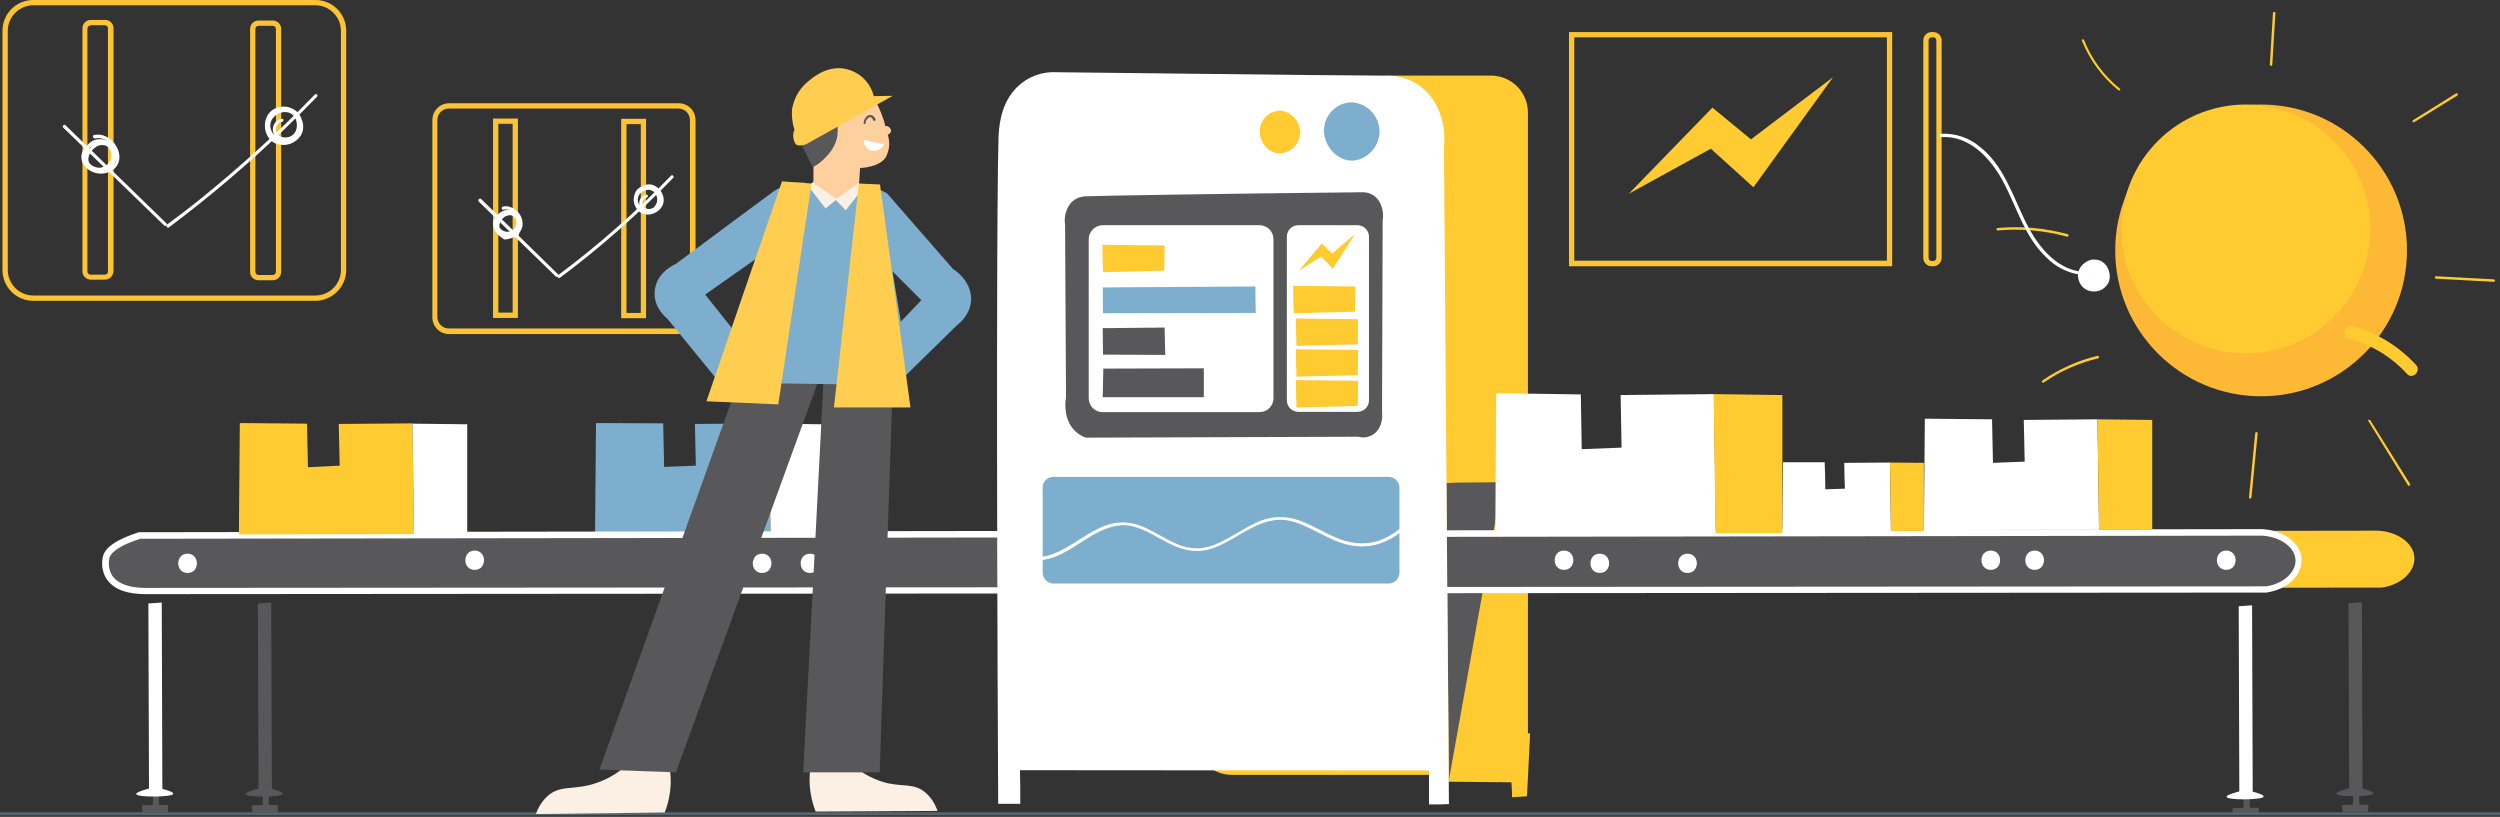 <svg id="Layer_1" xmlns="http://www.w3.org/2000/svg" viewBox="0 0 803.7 262.6"><rect x="0" y="0" width="803.7" height="262.6" fill="#333333" stroke="none"/><style>.st0{fill:#fcc434}.st1{fill:#ffcb31}.st2{fill:#7eaecd}.st3{fill:#fff}.st4{fill:#58585a}.st7{fill:#fcefe4}.st9{fill:#ffcd50}</style><g id="Layer_2_1_"><g id="Layer_1-2"><path class="st0" d="M218.2 107.4h-73.8c-3 0-5.4-2.4-5.4-5.4V38.6c0-3 2.4-5.4 5.4-5.4h73.8c3 0 5.4 2.4 5.4 5.4v63.3c0 3-2.4 5.5-5.4 5.5zm-73.9-72.5c-2.1 0-3.7 1.7-3.7 3.7v63.3c0 2.1 1.7 3.7 3.7 3.7h73.8c2.1 0 3.7-1.7 3.7-3.7V38.6c0-2.1-1.7-3.7-3.7-3.7h-73.8z"/><path class="st1" d="m491.9 235.8-1 20.2-4.8.3c0-1.6-.1-3.2-.2-4.8l-20.2-.2-.7-16.7 26.9 1.2z"/><path class="st2" d="m191.6 136-.3 35.8 56.3-.1-.5-35.6-23.7.2c.1 4.5.2 9 .3 13.4l-10.2.4-.3-14-21.6-.1z"/><path class="st3" d="m247.2 136.2 17.6.2v35.3h-17.1l-.5-35.5z"/><path class="st1" d="M396 24.3h83.3c6.6 0 11.9 5.3 11.9 11.9v201c0 6.6-5.3 11.9-11.9 11.9H396c-6.6 0-11.9-5.3-11.9-11.9v-201c0-6.6 5.4-11.9 11.9-11.9z"/><path class="st4" d="M465 155.3c6-.4 12 0 18-.4-5.7 31.9-11.5 63.9-17.2 95.8-.3-31.5-.5-63.8-.8-95.4z"/><path class="st1" d="M764.5 170.6c5.8.3 10.6 3.5 11.5 7.4 1.2 4.8-3.3 9.9-10.3 10.9l-681.7.5c-15.2 0-12.8-10.4-12.8-10.4.4-3.5 6.2-5.9 10.9-7.4l682.4-1z"/><path class="st4" d="M727.2 171.1c5.8.3 10.6 3.4 11.5 7.4 1.2 4.8-3.3 9.9-10.3 10.9l-681.6.6C31.6 190 34 179.6 34 179.6c.4-3.5 6.2-5.9 10.9-7.4l682.3-1.1z"/><path class="st3" d="M46.8 191c-5.8 0-9.8-1.4-12.1-4.3-2.5-3.1-1.8-6.8-1.7-7.3.4-3.2 4.2-5.9 11.6-8.3h.3l682.3-1c6.2.3 11.4 3.7 12.5 8.2.5 2.2.1 4.5-1.3 6.6-2 3-5.6 5-9.8 5.6h-.1l-681.7.5zm-1.7-17.8c-8.4 2.7-9.9 5.3-10 6.5v.1s-.7 3.1 1.3 5.7c1.9 2.3 5.4 3.5 10.5 3.5l681.6-.5c3.6-.5 6.7-2.3 8.3-4.7 1.1-1.6 1.4-3.3 1-4.9-.9-3.6-5.3-6.4-10.6-6.7l-682.1 1z"/><path class="st3" d="m481 126.4-.3 45.1 70.9-.1-.6-44.7-30 .3.3 16.9-12.8.5c-.1-5.9-.2-11.8-.3-17.6l-27.2-.4z"/><path class="st1" d="m550.9 126.7 22.1.3v44.4h-21.5l-.6-44.7z"/><path class="st3" d="M573.2 148.6c-.1 7.4-.1 14.8-.2 22.2l34.9-.1-.3-22-14.7.1c0 2.8.1 5.6.2 8.3l-6.3.2c0-2.9-.1-5.8-.2-8.7h-13.4z"/><path class="st1" d="m607.6 148.7 10.9.1v21.9h-10.6l-.3-22z"/><path class="st3" d="m618.8 134.6-.3 35.8 56.3-.1-.5-35.5-23.7.2c.1 4.5.2 9 .3 13.4l-10.2.4-.3-14-21.6-.2z"/><path class="st1" d="m674.3 134.8 17.6.2v35.3h-17.1l-.5-35.5zM77.1 136l-.3 35.8 56.3-.1-.5-35.6-23.7.2c.1 4.5.2 9 .3 13.4l-10.2.5-.3-14-21.6-.2z"/><path class="st3" d="m132.6 136.2 17.6.2v35.3h-17.1l-.5-35.5z"/><path class="st4" d="M51.1 255.1v3.7H54v2.3h-8.2l-.2-2.2 3.5-.1.2-3.9 1.8.2z"/><path class="st3" d="m47.7 194 4.3-.3.2 59.9c2.1.6 3.6 1.1 3.5 1.6-.2 1.1-11.6 1.2-11.9.1-.1-.4 1.1-1 4.1-1.8l-.2-59.5z"/><path class="st4" d="M86.4 255.1v3.7h2.9v2.3h-8.2l-.2-2.2 3.5-.1.2-3.9 1.8.2z"/><path class="st4" d="m82.9 194 4.3-.3.2 59.9c2.1.6 3.6 1.1 3.5 1.6-.2 1.1-11.6 1.2-11.9.1-.1-.4 1.1-1 4.1-1.8l-.2-59.5zm640.3 62 .1 3.7h2.9l-.1 2.3h-8.2l-.2-2.2 3.5-.1.2-3.9 1.8.2z"/><path class="st3" d="m719.7 194.9 4.3-.3.2 59.9c2.2.6 3.6 1.1 3.5 1.6-.2 1.1-11.6 1.2-11.9.1-.1-.4 1.1-1 4.1-1.8l-.2-59.5z"/><path class="st4" d="m758.4 255 .1 3.7h2.9l-.1 2.3h-8.2l-.2-2.2 3.5-.1.2-3.9 1.8.2z"/><path class="st4" d="m755 193.9 4.3-.3.2 59.9c2.2.6 3.6 1.1 3.5 1.6-.2 1.1-11.6 1.2-11.9.1-.1-.4 1.1-1 4.1-1.8l-.2-59.5z"/><path class="st3" d="M715.7 183.2c4 0 4-6.2 0-6.2s-4 6.2 0 6.2zm-61.6 0c4 0 4-6.2 0-6.2s-4 6.2 0 6.2zm-14.1 0c4 0 4-6.2 0-6.2s-4 6.2 0 6.2zm-97.5 1c4 0 4-6.2 0-6.2s-4 6.2 0 6.2zm-28.2 0c4 0 4-6.2 0-6.2s-4 6.2 0 6.2zm-11.5-1c4 0 4-6.2 0-6.2s-4 6.2 0 6.2zm-242.4 1c4 0 4-6.2 0-6.2s-4 6.2 0 6.2zm-15.4 0c4 0 4-6.2 0-6.2s-4 6.2 0 6.2zm-92.4-1c4 0 4-6.2 0-6.2s-4 6.2 0 6.2zm-92.3 1c4 0 4-6.2 0-6.2s-4 6.2 0 6.2zm405.5 74.3c-.5-70.8-1.1-140.3-1.6-211 .1-1.2 1.1-9.5-4.2-16.4-3.5-4.6-9.1-7.1-14.8-6.7L338 23.2c-4.7.2-9.2 2.4-12.2 6.1-4.3 5.1-4.7 12.1-4.8 15.2-.5 14-.7 98.3-.1 213.9h7.1c0-3.6 0-7.2-.1-10.8l131.5.1v10.9h3.3l3.1-.1z"/><path class="st1" d="M411.1 35.6c-3.3.3-5.9 2.9-6.1 6.2-.3 4.1 3.1 7.7 6.7 7.5 3.4-.3 6.1-3 6.3-6.5.1-4-3.4-7.4-6.9-7.2z"/><path class="st2" d="M434.3 32.9c-4.4.2-8.1 3.6-8.6 8-.6 5.3 3.5 10.2 8.1 10.7s9.6-3.7 9.7-9.2c0-5.1-4-9.4-9.2-9.5z"/><path class="st4" d="M438.1 61.8c2 0 3.8.9 5 2.5 1.3 1.9 1.8 4.3 1.4 6.5-.1 20.5-.1 41-.2 61.5 0 .2.6 4-1.9 6.6-1.5 1.5-3.7 2.1-5.8 1.5l-87.5.3c-1.8-.6-3.4-1.8-4.5-3.3-2.9-4-2-9.1-1.9-9.7l-.3-55.5c-.4-2.5.3-5 1.9-7 1.3-1.4 3.1-2.1 5-2.1 5.3-.2 40.5-.8 88.8-1.3z"/><path class="st3" d="M354.5 72.4h50.4c2.5 0 4.5 2 4.5 4.5V128c0 2.5-2 4.5-4.5 4.5h-50.4c-2.5 0-4.5-2-4.5-4.5V76.9c0-2.5 2.1-4.5 4.5-4.5zm62.9 0h19c2.1 0 3.7 1.7 3.7 3.7v52.6c0 2.1-1.7 3.7-3.7 3.7h-19c-2.1 0-3.7-1.7-3.7-3.7V76.1c0-2 1.6-3.7 3.7-3.7z"/><path class="st2" d="M403.6 92.1c0 2.8 0 5.7.1 8.5l-49.1.1-.1-8.3 49.1-.3z"/><path class="st1" d="m374.4 78.9-.1 8.1-19.7.5c-.1-2.9-.2-5.8-.2-8.8l20 .2z"/><path class="st4" d="M374.4 105.3c.1 2.9.1 5.8.2 8.8l-20-.1-.1-8.5 19.9-.2zm-19.7 13.2-.2 9.2H387v-9.3l-32.3.1z"/><path class="st1" d="m417.5 87.1 7.4-8.8 3.4 3.2 7.3-6.3c-2.4 3.7-4.7 7.5-7.1 11.2-1.2-1.3-2.5-2.6-3.8-3.9l-7.2 4.6zm18.2 5-.1 8.1-19.7.5c-.1-2.9-.1-5.8-.2-8.8l20 .2zm.9 10.5-.1 8.1-19.7.5c-.1-2.9-.2-5.8-.2-8.8l20 .2zm0 9.9-.1 8.1-19.7.5c-.1-2.9-.2-5.8-.2-8.8l20 .2zm0 9.9-.1 8.1-19.7.5c-.1-2.9-.2-5.8-.2-8.8l20 .2z"/><path class="st2" d="M338.7 153.3h107.7c1.9 0 3.5 1.6 3.5 3.5v27.3c0 1.9-1.6 3.5-3.5 3.5H338.7c-1.9 0-3.5-1.6-3.5-3.5v-27.3c-.1-1.9 1.5-3.5 3.5-3.5z"/><path class="st3" d="M330 179.4c7.9 2.8 15.1-3.9 21.5-7.5 3.8-2.1 7.9-3.7 12.2-2.8 4.7 1 8.7 4 13 6 4 1.9 8.1 2.7 12.4 1.4s8.1-4 12-6.1c4.3-2.4 8.9-4.1 13.8-2.9s9.4 4.2 14.1 6.2 9.7 2.7 14.7 1c4.9-1.7 9-5 11.7-9.4.4-.6-.5-1.1-.9-.5-2.6 4.2-6.6 7.4-11.2 9-4.8 1.6-9.6.9-14.1-1.1-4.4-1.9-8.5-4.6-13.1-5.9-4.2-1.1-8.6-.6-12.4 1.3-4.1 1.9-7.8 4.6-11.8 6.4-2.1 1-4.4 1.7-6.7 1.8-2.3 0-4.6-.4-6.8-1.4-4.3-1.8-8-4.6-12.4-6.1-3.8-1.3-7.9-1.1-11.5.5-4.2 1.8-7.9 4.6-11.8 6.8s-8 3.9-12.4 2.3c-.6-.2-.9.8-.3 1z"/><path d="M0 261.1h803.7v1H0z" style="fill:#57636d"/><circle cx="726.9" cy="80.5" r="46.9" style="fill:#fdb835"/><circle class="st1" cx="722" cy="73.6" r="40"/><path class="st1" d="M755.2 108.8c7.1 2 13.6 5.9 18.6 11.4 1.8 2 4.7-1 2.9-2.9-5.5-6-12.6-10.3-20.4-12.5-2.6-.7-3.7 3.3-1.1 4zm-73.7-80.3c-5.1-4.1-9.1-9.5-11.5-15.6-.2-.5-.9-.3-.7.2 2.5 6.2 6.5 11.7 11.7 15.9.4.3.9-.2.5-.5zm49-7.7 1-16.6c0-.5-.7-.5-.8 0l-1 16.6c0 .5.8.5.8 0zm45.6 18.5 13.9-8.6c.4-.3 0-.9-.4-.7l-13.8 8.6c-.5.3 0 .9.3.7zm7 50.3 18.6 1c.5 0 .5-.7 0-.8l-18.6-1c-.5 0-.5.7 0 .8zm-21.7 45.8 12.7 20.6c.3.4.9 0 .7-.4L762 135.1c-.1-.2-.3-.2-.5-.1-.2 0-.3.3-.1.4zm-36.4 3.9-2 20.6c0 .5.7.5.8 0l2-20.6c0-.5-.8-.5-.8 0zm-50.7-24.9c-6.3 1.5-12.3 4.2-17.7 7.9-.4.3 0 .9.4.7 5.3-3.7 11.3-6.3 17.5-7.8.5-.1.3-.9-.2-.8zm-9.5-39.1c-7.4-2-15-2.7-22.6-2-.5 0-.5.8 0 .8 7.5-.7 15.1 0 22.4 2 .2 0 .4-.1.4-.3 0-.3-.1-.4-.2-.5z"/><path class="st7" d="M274.4 246.2c3.2 2.7 6.9 4.6 11 5.6 5 1.1 8.5 0 12 2.9 1.9 1.6 3.2 3.7 4 6l-39.2.2c-1.1-2.8-1.7-5.7-1.9-8.6-.2-4.1.4-8.2 1.8-12l12.3 5.9zm-73.9.6c-3.3 2.8-7.3 4.7-11.5 5.7-5.3 1.2-9 .2-12.6 3.1-1.9 1.6-3.3 3.7-4.1 6.1l41.4-.5c1.1-2.8 1.7-5.7 1.9-8.6.2-4.1-.5-8.2-2.1-12l-13 6.2z"/><ellipse class="st7" cx="268.5" cy="63.4" rx="9.8" ry="7.1"/><path class="st4" d="M287.3 114c-1.5 44.8-3 89.5-4.5 134.3h-24.6c2.3-43.7 4.6-87.4 6.8-131.1l-47.7 131.1-24.6-.9 47.7-133.1 46.9-.3z"/><path class="st2" d="m306.4 86.5-21.2-24.3c-1.3-.8-2.8-1.4-4.3-1.8-1-.2-2.1-.3-3.1-.3l-5.9 7.5-3.2-3.3-3.3 2.7-6.4-8.2c-1.5-.1-3.1-.1-4.6.3-2.1.4-4.1 1.3-5.8 2.5-10.5 7.8-21 15.5-31.4 23.3-.7.3-5.1 2.3-6.4 6.9-1.1 3.8.3 7.8 3.7 10.6l16.8 20.6 56.7.8 19.7-19.3c.6-.4 4.6-3.6 4.5-8.6-.2-5.9-5.3-9.1-5.8-9.4zm-71.1 19-8.6-10.8 16.2-11.4c-2.6 7.4-5.1 14.8-7.6 22.2zm54.3-2.1-2.7-16.2 9.3 9.3-6.6 6.9z"/><path d="M281.5 32.5c.8 1.6 1.6 3.2 2.2 5 .4 1 .7 2 .9 3 .9-.1 1.7.6 1.9 1.5-.1.6-.5 1.1-1.1 1.3.5 1.5.6 3.2.3 4.7-.2.9-.5 1.7-.9 2.5-2 3.2-7.6 3.5-8.3 3.5-.1 1.6-.2 3.2-.3 4.7l-7.3 5.2-7.4-5.1v-5.2c1.7-.9 3.2-2.2 4.4-3.8 2.1-3.2 2.6-7.2 1.3-10.8l14.3-6.5z" style="fill:#fdd09e"/><path class="st4" d="M266.1 34.8c2.5.5 3.6 5.3 3.1 8.8-.9 6.1-6.9 9.5-8 10-1.5-3.1-3-6.1-4.6-9.3 3.1-6.1 7-10 9.5-9.5z"/><path class="st9" d="M255.4 41.7c-.4.9-.5 1.9-.3 2.9.2.7.4 1.8 1.3 2.1 1 .2 2 0 2.9-.4L287 30.8l-6.1.1c-1.1-4.5-4.7-7.9-9.3-8.8-6.1-1.1-10.8 3.2-12.4 4.6-2.5 2.2-4.1 5.3-4.6 8.6-.1 2.1.1 4.3.8 6.4z"/><path d="M277.8 45.1c.2-.2.6 0 1.6.3 1.6.4 3.2.7 4.8.8-.5 1.5-2 2.4-3.5 2.3-2.4-.2-3.4-2.9-2.9-3.4z" style="fill:#fffefc"/><path class="st9" d="m282.9 59.3-6.8-.3-8 72h24.6c-3.2-23.9-6.5-47.8-9.8-71.7zm-22-.3-9.5-.7c-8.1 23.5-16.2 47.1-24.3 70.7l23.1 1 10.7-71z"/><path class="st4" d="M278.3 39.5c0-.7.4-1.3 1-1.7.3-.2.6-.2.8 0 .3.2.5.5.6.8.1.2.3.3.5.3.2-.1.3-.3.3-.5-.2-.5-.5-.9-.9-1.2-.5-.3-1-.3-1.5-.1-.4.2-.8.6-1 1-.3.4-.4.9-.5 1.4 0 .2.2.4.4.4.2-.1.3-.2.3-.4z"/><path class="st0" d="M608.3 85.6H504.4V10.3h103.9v75.3zm-102.2-1.8h100.5V12H506.1v71.8zm115.4 1.8h-.5c-1.5 0-2.7-1.2-2.7-2.7V13c0-1.5 1.2-2.7 2.7-2.7h.5c1.5 0 2.7 1.2 2.7 2.7v69.9c0 1.5-1.2 2.7-2.7 2.7zM621 12c-.5 0-1 .4-1 1v69.9c0 .5.4 1 1 1h.5c.5 0 1-.4 1-1V13c0-.5-.4-1-1-1h-.5zM101.4 96.7H10.7c-5.5 0-9.9-4.4-9.9-9.9V9.9C.8 4.4 5.2 0 10.7 0h90.7c5.5 0 9.9 4.4 9.9 9.9v76.9c0 5.4-4.5 9.9-9.9 9.9zm-90.7-95c-4.5 0-8.2 3.7-8.2 8.2v76.9c0 4.5 3.7 8.2 8.2 8.2h90.7c4.5 0 8.2-3.7 8.2-8.2V9.9c0-4.5-3.7-8.2-8.2-8.2H10.7z"/><path class="st0" d="M87.7 90.1h-4.6c-1.5 0-2.7-1.2-2.7-2.7V9.3c0-1.5 1.2-2.7 2.7-2.7h4.6c1.5 0 2.7 1.2 2.7 2.7v78.1c0 1.5-1.2 2.7-2.7 2.7zM83.1 8.3c-.5 0-1 .4-1 1v78.1c0 .5.4 1 1 1h4.6c.5 0 1-.4 1-1V9.3c0-.5-.4-1-1-1h-4.6zM33.8 89.9h-4.6c-1.5 0-2.7-1.2-2.7-2.7V9.1c0-1.5 1.2-2.7 2.7-2.7h4.6c1.5 0 2.7 1.2 2.7 2.7v78.1c-.1 1.5-1.3 2.7-2.7 2.7zM29.1 8.2c-.5 0-1 .4-1 1v78.1c0 .5.4 1 1 1h4.6c.5 0 1-.4 1-1V9.1c0-.5-.4-1-1-1h-4.6z"/><path class="st3" d="m20.3 41 32.5 31.5c.5.5 1.2-.3.7-.7L21.1 40.3c-.5-.5-1.2.2-.8.7z"/><path class="st3" d="M54.3 73.1c13.2-9.9 25.8-20.6 37.6-32 3.4-3.3 6.7-6.6 10-10 .5-.5-.3-1.2-.7-.7C89.8 42.2 77.7 53.2 65 63.5c-3.7 3-7.5 5.9-11.3 8.7-.5.4.1 1.3.6.9zM30.6 44.5c3.7-.8 7.4 3.1 6.8 6.8-.6 3.4-4.6 4.3-7.4 3.1-1.4-.5-2.4-1.7-2.7-3.2-.2-1.5.4-2.9 1.6-3.8 2.1-1.7 6.5-2.1 7.4 1.1.8 2.9-2.7 5.9-5.4 5.5-1.4-.2-2.5-1.4-2.5-2.9.1-1.4.9-2.7 2.1-3.6 1-.9 2.5-1.1 3.7-.6 1.6.9 1.9 3.1 1.3 4.7-.7 1.8-2.7 2.7-4.5 2.2-2-.4-3.3-2.3-3.1-4.3.2-2 1.8-3.6 3.8-3.8 2.1-.1 4 1.3 4.6 3.3.4 2.1-.6 4.2-2.5 5.2-2 1-4.8.2-5.5-2-.3-1-.1-2.1.6-3 .4-.5-.3-1.2-.7-.7-1.5 1.8-1.3 4.5.6 6 .2.2.4.3.7.5 2.7 1.4 6 .3 7.4-2.4 1-2 .7-4.3-.7-6-1.6-1.9-4.3-2.4-6.5-1.3-2.1 1.2-3.2 3.7-2.7 6.1.8 2.3 3 3.8 5.4 3.6 2.3-.2 4.2-2 4.4-4.3.3-2-.7-4.4-2.8-5-3.4-.9-7.4 3.1-6.5 6.5.6 1.8 2.3 3 4.2 2.8 1.9-.2 3.7-1.3 4.8-2.9 1.2-1.6 1.2-3.7.1-5.3-1.1-1.4-3-2.1-4.8-1.8-1.9.2-3.6 1.2-4.8 2.8-1.1 1.6-1.1 3.6-.1 5.2 2.3 3.1 6.6 3.7 9.6 1.5l.2-.2c3.7-3.3.8-9.3-3.3-10.7-1-.4-2.2-.4-3.2-.2-.6.2-.3 1.2.4 1.1z"/><path class="st3" d="M90.6 35.1c3.1-.1 5.7 2.3 5.8 5.4v.1c0 2.8-2.7 4.8-5.3 4.9-2.7 0-4.9-2.2-4.9-4.9v-.1c-.1-1.3.4-2.6 1.2-3.6 1.9-2 5.1-2.2 7.2-.2 1 .9 1.5 2.1 1.6 3.4-.1 2.8-2.5 5.4-5.4 4.8s-5-3.9-3.3-6.6c1.4-2.2 4.8-3.2 6.8-1.2 1.6 1.7 1.6 5.2-.5 6.5-1.2.8-2.8.8-4.1 0-1.1-.8-1.3-2.4-.5-3.5.3-.5.8-.8 1.4-.9.7-.1.7-1.1 0-1-1.6.2-2.8 1.6-2.9 3.2-.1 1.7 1 3.2 2.7 3.6 1.7.5 3.5 0 4.7-1.2 1-1.2 1.5-2.7 1.3-4.3-.1-1.6-.9-3-2.2-3.9-1.4-.9-3.2-1-4.7-.3-1.6.6-2.8 1.9-3.4 3.4-.5 1.7-.2 3.6 1 4.9 1.1 1.4 2.8 2.2 4.6 2.3 1.7-.1 3.3-.9 4.2-2.3 1-1.4 1.4-3.1 1.2-4.7-.3-1.6-1.3-3-2.8-3.8-2.9-1.6-7-.8-8.5 2.4-1.4 2.9-.5 6.9 2.5 8.5 3.1 1.4 6.7.3 8.5-2.6 1.8-3.2-.2-7.3-3.4-8.7-.8-.4-1.7-.5-2.6-.4-.8-.2-.8.9-.2.8zm533.4 9c9.4-.7 16.4 7.3 20.3 14.9 4.2 8.1 6.7 17.2 13.5 23.7 3.1 3.2 7.2 5.2 11.6 5.7.7.1.7-1 0-1-9.1-1-15-9.3-18.6-16.9-4-8.3-6.9-17.5-14.3-23.3-3.4-2.9-7.9-4.4-12.4-4.2-.8.1-.8 1.2-.1 1.1z"/><path class="st3" d="M675.1 83.9c-1.9-.7-4.1-.2-5.6 1.2-1.5 1.5-1.9 3.7-1 5.6.8 1.9 2.7 3.1 4.8 3 2.1 0 3.9-1.3 4.7-3.2.7-2.2-.1-4.7-2-6.1-.5-.4-1 .5-.5.9 1.3 1 2 2.7 1.6 4.3-.4 1.6-1.7 2.8-3.4 3-1.6.3-3.3-.5-4.1-1.9-.9-1.4-.8-3.2.2-4.6 1.2-1.5 3.2-2 4.9-1.3.7.3.9-.7.4-.9z"/><path class="st3" d="m673.5 87.3.2.1h.1l-.2-.1.2.2.1.1c.2.2-.2-.3-.1-.1.1.1.1.3.2.4.1.1-.1-.2-.1-.2v.1c0 .1.1.2.1.3 0 .1.1.4 0 .1s0 0 0 .1v.3c0 .3.1-.3 0-.2s-.1.3-.1.4v.1s.2-.3.1-.2-.1.2-.2.3.2-.3.1-.1-.1.1-.2.2c-.2.2.3-.2.1 0l-.2.2-.1.1s.3-.1.2-.1l-.2.1-.2.1c-.1 0 .2-.1.2 0h-.6l-.3-.1c-.1 0-.4-.1-.1 0s0 0-.1 0l-.2-.1c-.3-.2.3.3 0 0l-.2-.2s0-.1-.1-.1c-.1-.1.2.3.1.2s-.1-.1-.1-.2v-.1c-.1-.1 0-.2 0 .1 0-.1-.2-.4-.1-.5s0 .4 0 .2v-.9c0-.1 0-.2.1-.3 0-.1.2-.4 0-.1s0 0 0-.1.1-.1.1-.2l.1-.1c.1-.2-.1.1-.1.1s.1-.2.2-.2.1-.1.2-.2-.2.2-.2.1l.1-.1.2-.1c.3-.2-.3.1 0 0l.3-.1c.1 0 .4-.1.1 0s0 0 .1 0h.4c.2 0-.4-.1-.2 0l.3.1.2.1h.1c.2.1-.3-.1-.1 0s.3.2.4.2l.1.1s-.3-.2-.2-.1.2.1.2.2l.2.2c.2.2-.2-.3 0 0l.1.2s0 .1.1.1 0-.1-.1-.2c.1.1.2.3.3.4v.8s.1-.4 0-.2c0 .2-.1.4-.2.6v.1c-.1.2.2-.3.1-.2l-.1.3-.1.2-.1.1c-.1.2.2-.2.1-.1l-.4.4c-.2.2.2-.2 0 0l-.3.2-.2.1c-.2.1.3-.1 0 0-.2.1-.4.1-.5.2h.1-.7c-.2 0 .3.1.2 0l-.5-.1h-.1l.2.1s-.2-.1-.3-.1l-.2-.2.2.1-.1-.1-.2-.2c-.2-.2.2.3 0 0 0-.1-.1-.1-.1-.2v-.1c-.1-.2.1.3.1.2-.1-.2-.1-.3-.2-.5v-.4.2s.1-.4.1-.5v-.1c0 .1-.1.1-.1.2l.1-.2.1-.2c.1-.2-.3.3-.1.1l.4-.3.1-.1s-.3.2-.2.1l.2-.1c.3-.2-.3.1-.1 0l.2-.1c.3-.1-.4 0-.1 0h.2c.2 0-.4-.1-.1 0l.2.1h.1c.3.1-.1-.1-.1-.1s.3.2.4.2l.1.1c.2.1-.3-.2-.2-.1l.2.2c.1.1.2.3 0-.1l.1.2c0 .1.1.2.1.2s-.1-.3-.1-.2v.4c-.1-.4 0-.3 0-.1v-.1c0 .1-.1.2-.1.3.1-.4.1-.2 0 0s-.2.2 0 0 0-.1 0 0l-.2.2c-.1.1.1-.1.2-.1-.1 0-.1.1-.2.1-.3.2.3-.1 0 0-.1 0-.4.1-.1 0s-.1 0-.1 0 .4.1.2 0l.2.1h-.1l.2-.1c.3.2.2.2.2.1s-.2-.3-.1 0 0 0 0-.1.1.2.1.2v-.1c0-.1-.1-.4 0-.1s0-.1 0-.1-.1.3 0 .2 0-.2 0-.2-.2.3-.1.2.1-.2 0 0-.1.1 0 .1.1 0-.2.1l.2-.1c-.3.2-.3.1-.2.1h.1c-.4.1-.3 0-.2 0h-.2.2c.3.1-.3-.2-.1 0s-.3-.2-.1-.1l.1.1s-.2-.3-.2-.2c0 0 0 .1.1.1.1.1-.1-.3-.1-.2v-.1c0 .9.7 1.5 1.5 1.5.9 0 1.5-.7 1.5-1.5-.1-1.5-1.3-2.6-2.8-2.6-1.5-.2-2.8.9-2.9 2.4v.2c0 1.4 1 2.6 2.4 3 1.5.3 3-.5 3.7-1.9.6-1.3.4-2.9-.6-3.9-.8-.9-1.9-1.4-3.2-1.4-1.3.1-2.5.7-3.1 1.8-.6 1-.8 2.2-.5 3.4.3 1.2 1 2.2 2.1 2.8 1.1.6 2.4.7 3.7.4 1.2-.3 2.3-1.1 2.9-2.2.7-1.1.9-2.4.7-3.7-.2-1.2-1-2.3-2-3-1.1-.7-2.4-.9-3.6-.7-2.5.6-4 3-3.4 5.5v.1c.7 2.3 3.2 3.5 5.5 2.8.2-.1.4-.1.5-.2 2-1.1 2.7-3.6 1.6-5.6-.1-.1-.1-.3-.2-.4-.3-.5-.8-.9-1.4-1.2-.7-.4-1.7-.2-2.1.6s0 1.8.7 2.2z"/><path class="st1" d="m523.6 62.3 26.9-27.7 12.4 10.2 26.4-20-25.6 35.4L550 47.8l-26.4 14.5z"/><path class="st0" d="M207.7 102.3h-8V38.2h8v64.1zm-6.3-1.7h4.6V39.9h-4.6v60.7zm-34.9 1.6h-8V38.1h8v64.1zm-6.3-1.7h4.6V39.8h-4.6v60.7z"/><path class="st3" d="m153.9 64.8 24.8 24.1c.5.5 1.2-.3.7-.7L154.7 64c-.5-.5-1.2.3-.8.8z"/><path class="st3" d="M180 89.3c13-9.7 25.1-20.4 36.4-32.1.5-.5-.3-1.2-.7-.7-11.2 11.6-23.3 22.3-36.2 31.9-.6.4 0 1.3.5.9zm-18.1-21.9c2.4-.5 4.8 1.7 5.1 4 .1 1.3-.4 2.5-1.5 3.3-.8.5-1.7.9-2.6 1.1l-.4.1h-.2c.1 0 .1.1.1 0s-.4-.3-.5-.4c-.3-.2-.6-.5-.9-.8-.4-.4-.8-.9-1.1-1.4-.2-.4-.3-.8-.4-1.3 0-.7.3-1.5.8-2 1.1-1.2 2.8-1.7 4.4-1.2.1 0 .1 0 .2.1.1 0 .2.1.3.2.2.1.3.2.4.3.3.3.5.6.6 1 .3 1.3.3 2.6-.1 3.8-.1.5-.3.9-.4 1.4l.5-.4c-1.6 0-3.5-.1-4.8-1.1-.4-.2-.6-.6-.8-1-.1-.4-.1-.8 0-1.1.2-.8.7-1.6 1.4-2.1.3-.3.7-.5 1.2-.6.2-.1.4-.1.6-.1h.5c.4.1.7.3 1 .6.4.4.7 1 .7 1.6-.1 1.5-.9 3-2.6 3.1-1.3.1-2.5-.6-3.1-1.8-.6-1.6.2-3.4 1.8-4 .5-.2.9-.2 1.4-.2 1.1.2 2.1.9 2.6 2 .7 1.7-.2 3.7-2 4.3-.5.2-.9.2-1.4.2-1.2-.1-2.3-1.1-2.4-2.3-.1-.6.1-1.1.5-1.6s-.3-1.2-.7-.7c-1 1.1-1.1 2.7-.3 3.9.8 1.2 2.3 1.9 3.8 1.7 2.4-.4 4.1-2.6 3.7-5-.1-.4-.2-.8-.4-1.2-1.1-2.1-3.6-2.9-5.6-1.8-.4.2-.8.5-1.2.9-1.5 1.6-1.5 4.1.1 5.7 1.5 1.4 3.8 1.5 5.4.1.8-.7 1.2-1.7 1.3-2.8.1-.5 0-1.1-.2-1.6-.1-.4-.3-.7-.6-1-1.7-2.3-4.9-.9-6.1 1.2-.7 1-.8 2.3-.3 3.4.8 1.5 2.8 2 4.4 2.3.7.1 1.3.1 2 .2.2 0 .4-.2.5-.4.9-2.4 1.7-6.2-1-7.8-1.9-.9-4.2-.6-5.7.9-.8.7-1.3 1.6-1.4 2.6 0 1.3.5 2.5 1.3 3.4.6.7 1.3 1.2 2 1.7.5.4 1.1.1 1.7 0 .6-.1 1.1-.3 1.6-.6 1.6-.7 2.7-2.1 2.9-3.8.2-3.1-2.1-5.8-5.2-6.1-.4 0-.8 0-1.1.1-.7.2-.4 1.2.2 1z"/><path class="st3" d="M207.7 60.3c2.3-.1 4.2 1.7 4.3 4v.4c-.3 2.1-2.6 3.4-4.5 3.2-2.1-.4-3.4-2.4-3-4.4.1-1 .7-1.9 1.6-2.5.9-.5 2-.7 3-.4 1 .2 1.9.9 2.4 1.8.4.8.5 1.7.2 2.5-.4 1.8-2.1 3-3.9 2.6-1.2-.3-2.2-1.2-2.6-2.3-.3-.9-.2-1.8.3-2.6 1-1.4 3.1-2.2 4.6-1 1.4 1.2 1.6 3.3.4 4.7-.1.1-.2.2-.2.3-.9.7-2.1.8-3 .2-.8-.5-1.1-1.7-.5-2.5.2-.4.6-.6 1-.7.6-.1.7-1.1 0-1-1.3.2-2.3 1.3-2.3 2.7 0 1.4 1 2.6 2.3 2.8 1.4.3 2.8-.2 3.7-1.2.8-1 1.1-2.4.8-3.6-.2-1.2-1-2.3-2.1-2.8s-2.4-.4-3.4.1c-1.1.5-1.9 1.4-2.4 2.5-.4 1.2-.3 2.6.5 3.6.4.7 1.1 1.2 1.8 1.5.6.3 1.3.5 2 .5 1.2 0 2.3-.5 3.1-1.4 1.7-1.8 1.8-4.6.1-6.5-2-1.9-5.2-1.8-7.1.2l-.1.1c-1.6 2.2-1.2 5.3.9 7 2.2 1.7 5.5.8 7-1.4 1.8-2.5.2-6-2.4-7.1-.7-.3-1.4-.4-2.1-.3-1 0-1 1-.4 1z"/></g></g></svg>